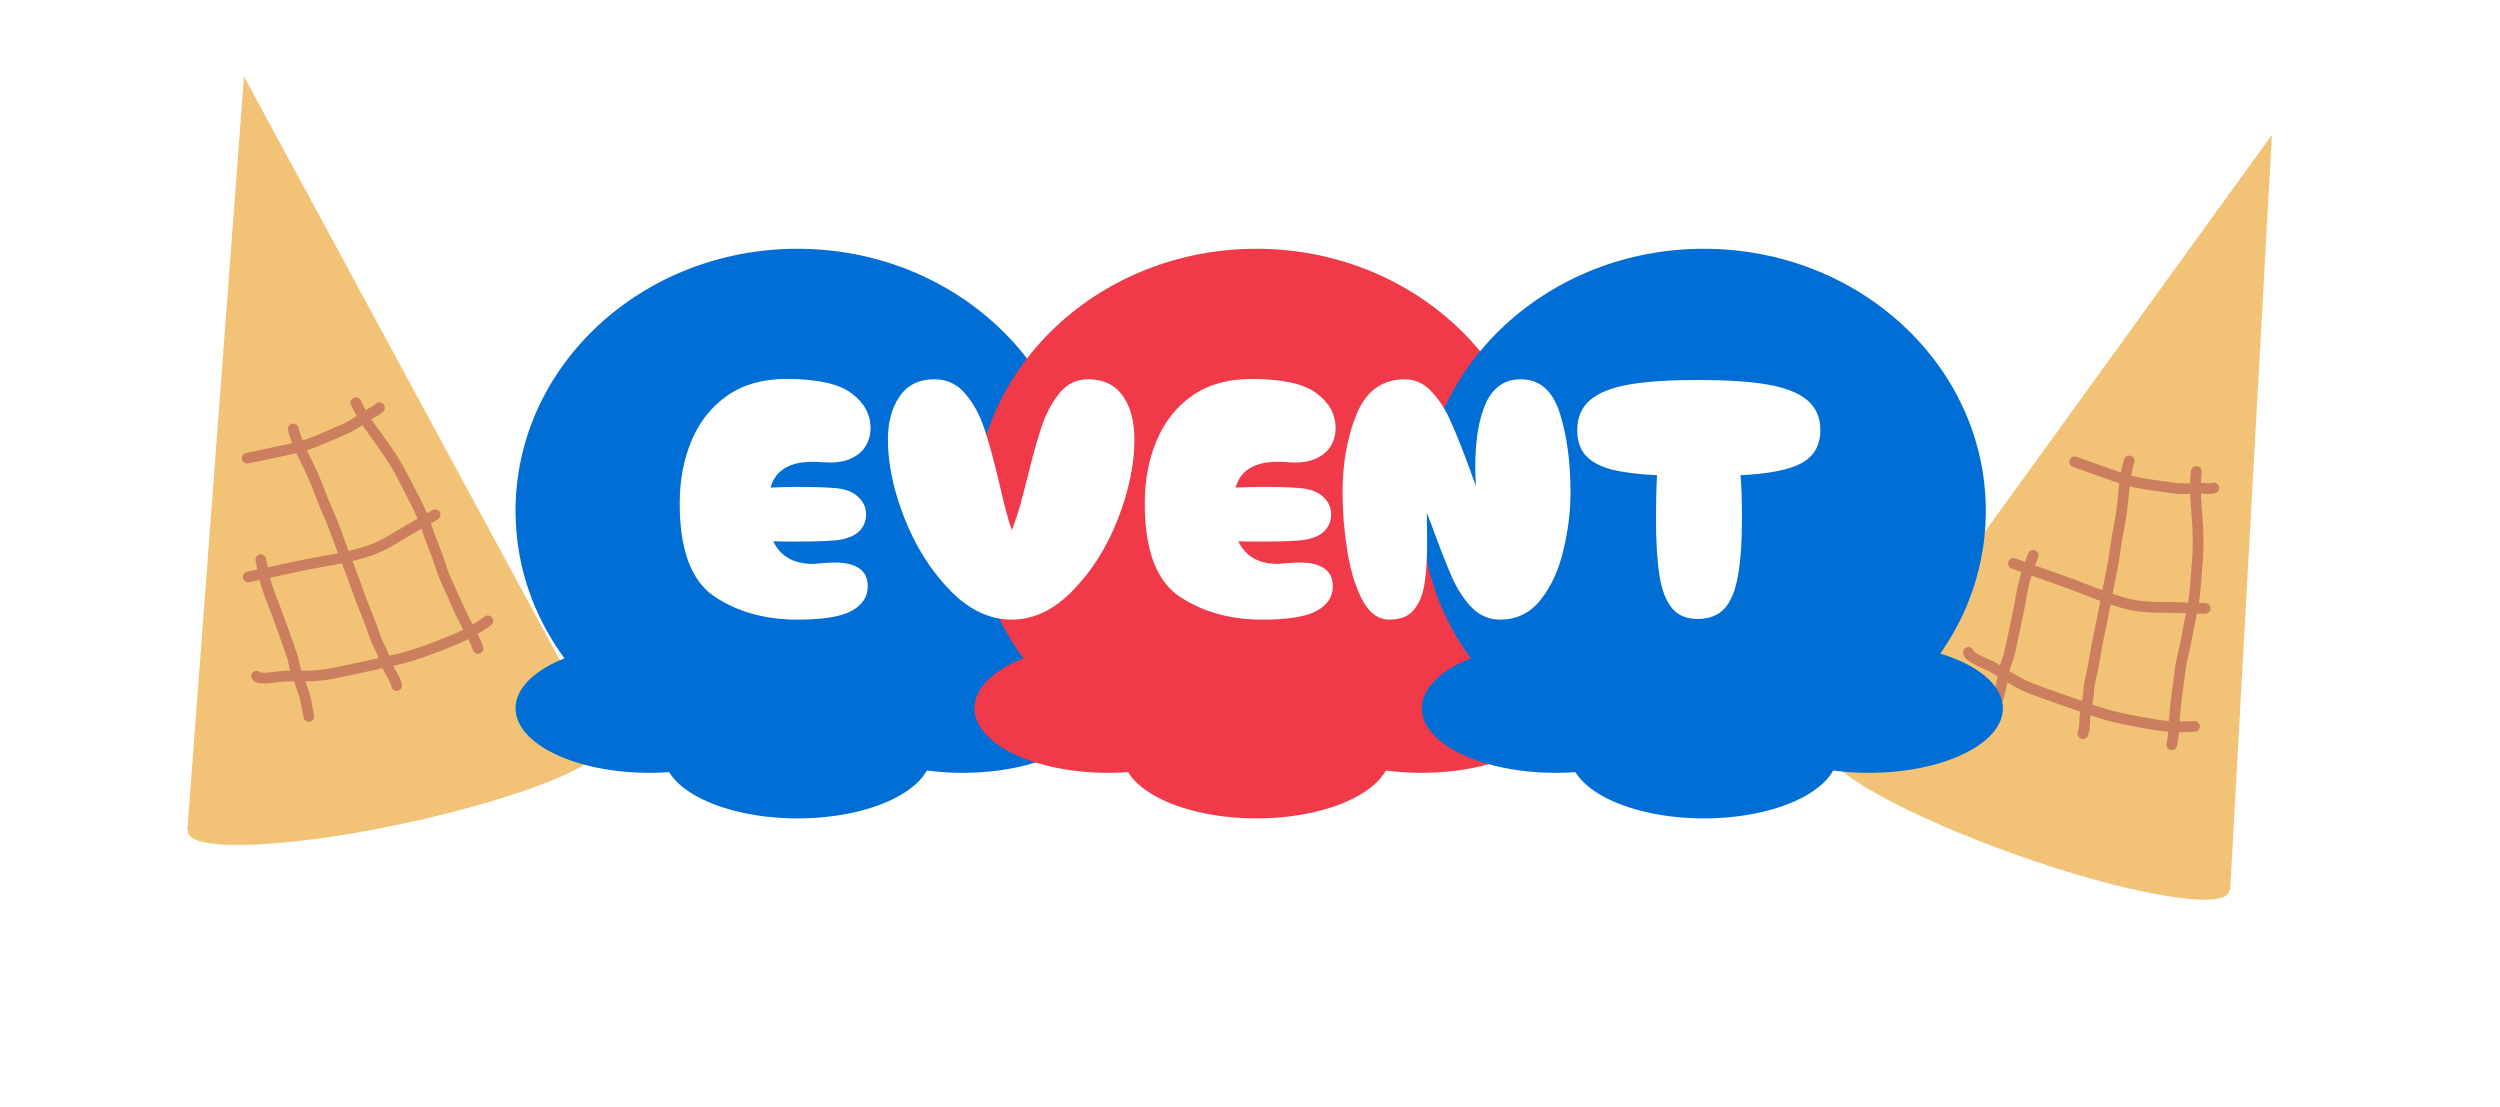<svg width="698" height="309" viewBox="0 0 698 309" fill="none" xmlns="http://www.w3.org/2000/svg">
<g filter="url(#filter0_d_27_161)">
<path d="M633.31 30.661L621.672 241.372L509.625 201.648L633.31 30.661Z" fill="#F2C377"/>
<ellipse cx="565.408" cy="222.189" rx="59.392" ry="10.088" transform="rotate(19.521 565.408 222.189)" fill="#F2C377"/>
<path d="M578.247 121.95L590.449 126.276C595.556 128.086 600.592 128.477 605.888 129.262C608.079 129.586 610.672 129.41 612.91 129.312C614.352 129.25 615.659 129.641 617.071 129.257M561.146 150.325L575.209 155.31C581.265 157.457 587.449 160.337 593.716 161.776C598.417 162.855 604.047 162.445 608.893 162.708C610.816 162.813 612.784 162.836 614.688 162.849M548.616 175.154C548.473 176.514 554.223 178.597 555.33 179.256C558.781 181.313 562.402 183.811 566.159 185.248C571.812 187.411 577.583 189.298 583.288 191.321C588.993 193.343 594.531 194.289 600.427 195.296L600.706 195.343C604.04 195.913 608.292 196.113 611.704 195.799M612.207 124.621C611.566 129.772 612.352 135.138 612.612 140.295C612.786 143.735 612.763 147.092 612.441 150.54C612.119 153.991 612.012 157.49 611.496 160.923C611.065 163.79 610.306 166.627 609.815 169.49C609.391 171.961 608.875 174.384 608.27 176.817C607.67 179.228 607.548 181.696 607.173 184.132C606.597 187.863 606.225 191.708 605.981 195.474C605.865 197.273 605.773 199.179 605.353 200.938M593.462 121.694C592.065 126.165 592.008 130.828 591.41 135.428C590.919 139.208 590.014 142.919 589.532 146.696C589.051 150.464 588.196 154.155 587.47 157.886C586.691 161.898 586.002 165.942 585.106 169.929C584.347 173.309 583.891 176.759 583.21 180.158C582.821 182.105 582.25 183.927 582.161 185.923C582.043 188.545 581.172 191.077 581.078 193.693C581.027 195.091 581.043 196.495 580.567 197.838M566.646 148.061C565.795 150.461 564.784 152.866 564.193 155.345C563.609 157.792 563.202 160.359 562.719 162.831C561.89 167.079 560.942 171.29 560.025 175.511C559.66 177.188 558.781 178.691 558.557 180.41C558.311 182.288 557.75 184.111 557.369 185.968C556.929 188.121 555.893 190.264 555.161 192.331" stroke="#CB7F5E" stroke-width="3" stroke-linecap="round"/>
</g>
<g filter="url(#filter1_d_27_161)">
<path d="M67.121 14.341L167.558 199.94L51.301 224.779L67.121 14.341Z" fill="#F2C377"/>
<ellipse cx="109.58" cy="213.064" rx="59.392" ry="10.088" transform="rotate(-12.06 109.58 213.064)" fill="#F2C377"/>
<path d="M68.021 120.946L80.682 118.241C85.981 117.109 90.476 114.805 95.398 112.7C97.435 111.829 99.551 110.32 101.407 109.065C102.602 108.257 103.92 107.905 104.923 106.839M68.314 154.075L82.904 150.957C89.188 149.615 95.964 148.829 102.057 146.773C106.627 145.231 111.208 141.933 115.475 139.619C117.167 138.701 118.856 137.69 120.485 136.704M70.643 181.789C71.233 183.023 77.222 181.785 78.51 181.768C82.528 181.712 86.921 181.943 90.874 181.2C96.822 180.083 102.726 178.668 108.646 177.403C114.566 176.138 119.778 174.044 125.329 171.814L125.591 171.708C128.73 170.447 132.457 168.392 135.198 166.337M98.35 105.437C100.503 110.16 103.982 114.32 106.905 118.578C108.854 121.417 110.593 124.289 112.124 127.394C113.658 130.503 115.399 133.54 116.757 136.735C117.891 139.403 118.73 142.217 119.811 144.913C120.744 147.24 121.574 149.575 122.332 151.964C123.084 154.333 124.273 156.499 125.229 158.771C126.693 162.251 128.389 165.721 130.153 169.056C130.997 170.65 131.917 172.322 132.48 174.041M80.849 112.76C82.001 117.3 84.394 121.303 86.294 125.535C87.855 129.012 89.028 132.648 90.595 136.117C92.159 139.58 93.363 143.172 94.699 146.73C96.136 150.556 97.668 154.362 98.992 158.228C100.115 161.504 101.534 164.683 102.734 167.934C103.421 169.797 103.89 171.648 104.859 173.395C106.132 175.691 106.716 178.304 108.006 180.582C108.695 181.8 109.443 182.987 109.741 184.381M71.814 149.266C72.346 151.757 72.743 154.334 73.538 156.756C74.322 159.146 75.32 161.546 76.204 163.905C77.721 167.958 79.12 172.042 80.548 176.118C81.116 177.738 81.155 179.478 81.864 181.061C82.638 182.789 83.114 184.636 83.763 186.417C84.515 188.482 84.755 190.85 85.213 192.994" stroke="#CB7F5E" stroke-width="3" stroke-linecap="round"/>
</g>
<g filter="url(#filter2_d_27_161)">
<ellipse cx="221.666" cy="135.614" rx="78.724" ry="73.158" fill="#016ED5"/>
<ellipse cx="180.316" cy="190.748" rx="37.374" ry="18.024" fill="#016ED5"/>
<ellipse cx="221.666" cy="203.471" rx="37.374" ry="18.024" fill="#016ED5"/>
<ellipse cx="267.787" cy="190.748" rx="37.374" ry="18.024" fill="#016ED5"/>
<ellipse cx="349.799" cy="135.614" rx="78.724" ry="73.158" fill="#F13A49"/>
<ellipse cx="308.448" cy="190.748" rx="37.374" ry="18.024" fill="#F13A49"/>
<ellipse cx="349.799" cy="203.471" rx="37.374" ry="18.024" fill="#F13A49"/>
<ellipse cx="395.92" cy="190.748" rx="37.374" ry="18.024" fill="#F13A49"/>
<ellipse cx="474.712" cy="135.614" rx="78.724" ry="73.158" fill="#016ED5"/>
<ellipse cx="433.362" cy="190.748" rx="37.374" ry="18.024" fill="#016ED5"/>
<ellipse cx="474.712" cy="203.471" rx="37.374" ry="18.024" fill="#016ED5"/>
<ellipse cx="520.833" cy="190.748" rx="37.374" ry="18.024" fill="#016ED5"/>
</g>
<path d="M237.679 157.64C240.751 158.6 242.287 160.616 242.287 163.688C242.287 166.568 240.815 168.84 237.871 170.504C234.927 172.168 229.839 173 222.607 173C213.583 173 205.839 170.824 199.375 166.472C192.975 162.12 189.775 153.48 189.775 140.552C189.775 134.024 190.895 128.136 193.135 122.888C195.375 117.64 198.703 113.48 203.119 110.408C207.599 107.336 213.071 105.8 219.535 105.8C228.175 105.8 234.255 107.144 237.775 109.832C241.295 112.456 243.055 115.688 243.055 119.528C243.055 121.32 242.607 122.984 241.711 124.52C240.815 125.992 239.471 127.144 237.679 127.976C236.143 128.744 234.159 129.128 231.727 129.128L229.135 129.032C228.623 128.968 227.887 128.936 226.927 128.936C223.599 128.936 220.975 129.544 219.055 130.76C217.135 131.912 215.823 133.704 215.119 136.136C217.807 136.008 220.239 135.944 222.415 135.944C228.879 135.944 233.071 136.136 234.991 136.52C237.167 136.968 238.831 137.832 239.983 139.112C241.199 140.392 241.807 141.896 241.807 143.624C241.807 145.352 241.231 146.856 240.079 148.136C238.927 149.352 237.199 150.184 234.895 150.632C233.103 151.016 228.751 151.208 221.839 151.208C219.023 151.208 217.039 151.176 215.887 151.112C217.871 155.336 221.583 157.448 227.023 157.448C227.343 157.448 228.079 157.384 229.231 157.256C230.767 157.128 232.079 157.064 233.167 157.064C235.023 157.064 236.527 157.256 237.679 157.64ZM282.46 173C276.316 173 270.588 170.28 265.276 164.84C259.964 159.4 255.74 152.744 252.604 144.872C249.468 136.936 247.9 129.576 247.9 122.792C247.9 117.864 248.988 113.832 251.164 110.696C253.34 107.496 256.572 105.896 260.86 105.896C264.38 105.896 267.26 107.24 269.5 109.928C271.804 112.616 273.596 115.912 274.876 119.816C276.156 123.656 277.532 128.712 279.004 134.984C280.348 140.872 281.5 145.224 282.46 148.04C283.292 146.056 284.092 143.688 284.86 140.936C285.628 138.184 286.332 135.464 286.972 132.776C288.444 126.888 289.788 122.152 291.004 118.568C292.284 114.984 293.948 111.976 295.996 109.544C298.044 107.112 300.636 105.896 303.772 105.896C308.06 105.896 311.292 107.432 313.468 110.504C315.644 113.576 316.732 117.672 316.732 122.792C316.732 129.576 315.196 136.936 312.124 144.872C309.052 152.744 304.86 159.4 299.548 164.84C294.3 170.28 288.604 173 282.46 173ZM367.523 157.64C370.595 158.6 372.131 160.616 372.131 163.688C372.131 166.568 370.659 168.84 367.715 170.504C364.771 172.168 359.683 173 352.451 173C343.427 173 335.683 170.824 329.219 166.472C322.819 162.12 319.619 153.48 319.619 140.552C319.619 134.024 320.739 128.136 322.979 122.888C325.219 117.64 328.547 113.48 332.963 110.408C337.443 107.336 342.915 105.8 349.379 105.8C358.019 105.8 364.099 107.144 367.619 109.832C371.139 112.456 372.899 115.688 372.899 119.528C372.899 121.32 372.451 122.984 371.555 124.52C370.659 125.992 369.315 127.144 367.523 127.976C365.987 128.744 364.003 129.128 361.571 129.128L358.979 129.032C358.467 128.968 357.731 128.936 356.771 128.936C353.443 128.936 350.819 129.544 348.899 130.76C346.979 131.912 345.667 133.704 344.963 136.136C347.651 136.008 350.083 135.944 352.259 135.944C358.723 135.944 362.915 136.136 364.835 136.52C367.011 136.968 368.675 137.832 369.827 139.112C371.043 140.392 371.651 141.896 371.651 143.624C371.651 145.352 371.075 146.856 369.923 148.136C368.771 149.352 367.043 150.184 364.739 150.632C362.947 151.016 358.595 151.208 351.683 151.208C348.867 151.208 346.883 151.176 345.731 151.112C347.715 155.336 351.427 157.448 356.867 157.448C357.187 157.448 357.923 157.384 359.075 157.256C360.611 157.128 361.923 157.064 363.011 157.064C364.867 157.064 366.371 157.256 367.523 157.64ZM387.894 173C384.758 173 382.198 171.08 380.214 167.24C378.294 163.4 376.918 158.76 376.086 153.32C375.254 147.88 374.838 142.632 374.838 137.576C374.838 129.32 376.15 121.992 378.773 115.592C381.462 109.128 385.942 105.896 392.214 105.896C394.966 105.896 397.366 106.952 399.414 109.064C401.526 111.176 403.35 113.928 404.886 117.32C406.422 120.648 408.278 125.288 410.454 131.24L412.086 135.752C411.958 133.32 411.894 131.528 411.894 130.376C411.894 122.888 412.886 116.936 414.87 112.52C416.918 108.104 420.15 105.896 424.566 105.896C429.878 105.896 433.526 109.064 435.51 115.4C437.494 121.672 438.486 129.064 438.486 137.576C438.486 142.632 437.846 147.88 436.566 153.32C435.35 158.76 433.27 163.4 430.326 167.24C427.382 171.08 423.542 173 418.806 173C415.926 173 413.398 171.976 411.222 169.928C409.11 167.816 407.318 165.224 405.846 162.152C404.438 159.08 402.742 154.856 400.758 149.48C399.734 146.664 398.934 144.552 398.358 143.144L398.454 150.92C398.454 155.976 398.198 160.072 397.686 163.208C397.174 166.28 396.15 168.68 394.614 170.408C393.142 172.136 390.902 173 387.894 173ZM508.241 120.104C508.241 124.328 506.481 127.4 502.961 129.32C499.505 131.176 493.841 132.296 485.969 132.68C486.225 135.752 486.353 139.72 486.353 144.584C486.353 151.368 485.969 156.808 485.201 160.904C484.497 164.936 483.249 167.944 481.457 169.928C479.665 171.848 477.169 172.808 473.969 172.808C470.833 172.808 468.433 171.784 466.769 169.736C465.105 167.688 463.953 164.648 463.313 160.616C462.673 156.584 462.353 151.24 462.353 144.584C462.353 140.104 462.449 136.136 462.641 132.68C457.329 132.424 453.041 131.88 449.777 131.048C446.577 130.152 444.209 128.84 442.673 127.112C441.137 125.384 440.369 123.048 440.369 120.104C440.369 116.52 441.585 113.704 444.017 111.656C446.449 109.608 450.097 108.168 454.961 107.336C459.825 106.504 466.193 106.088 474.065 106.088C482.001 106.088 488.433 106.504 493.361 107.336C498.289 108.168 502.001 109.608 504.497 111.656C506.993 113.704 508.241 116.52 508.241 120.104Z" fill="white"/>
<defs>
<filter id="filter0_d_27_161" x="502.327" y="29.661" width="139.983" height="229.539" filterUnits="userSpaceOnUse" color-interpolation-filters="sRGB">
<feFlood flood-opacity="0" result="BackgroundImageFix"/>
<feColorMatrix in="SourceAlpha" type="matrix" values="0 0 0 0 0 0 0 0 0 0 0 0 0 0 0 0 0 0 127 0" result="hardAlpha"/>
<feOffset dx="1" dy="7"/>
<feGaussianBlur stdDeviation="4"/>
<feComposite in2="hardAlpha" operator="out"/>
<feColorMatrix type="matrix" values="0 0 0 0 0 0 0 0 0 0 0 0 0 0 0 0 0 0 0.48 0"/>
<feBlend mode="normal" in2="BackgroundImageFix" result="effect1_dropShadow_27_161"/>
<feBlend mode="normal" in="SourceGraphic" in2="effect1_dropShadow_27_161" result="shape"/>
</filter>
<filter id="filter1_d_27_161" x="44.301" y="13.341" width="132.399" height="230.577" filterUnits="userSpaceOnUse" color-interpolation-filters="sRGB">
<feFlood flood-opacity="0" result="BackgroundImageFix"/>
<feColorMatrix in="SourceAlpha" type="matrix" values="0 0 0 0 0 0 0 0 0 0 0 0 0 0 0 0 0 0 127 0" result="hardAlpha"/>
<feOffset dx="1" dy="7"/>
<feGaussianBlur stdDeviation="4"/>
<feComposite in2="hardAlpha" operator="out"/>
<feColorMatrix type="matrix" values="0 0 0 0 0 0 0 0 0 0 0 0 0 0 0 0 0 0 0.48 0"/>
<feBlend mode="normal" in2="BackgroundImageFix" result="effect1_dropShadow_27_161"/>
<feBlend mode="normal" in="SourceGraphic" in2="effect1_dropShadow_27_161" result="shape"/>
</filter>
<filter id="filter2_d_27_161" x="135.942" y="61.456" width="431.265" height="175.039" filterUnits="userSpaceOnUse" color-interpolation-filters="sRGB">
<feFlood flood-opacity="0" result="BackgroundImageFix"/>
<feColorMatrix in="SourceAlpha" type="matrix" values="0 0 0 0 0 0 0 0 0 0 0 0 0 0 0 0 0 0 127 0" result="hardAlpha"/>
<feOffset dx="1" dy="7"/>
<feGaussianBlur stdDeviation="4"/>
<feComposite in2="hardAlpha" operator="out"/>
<feColorMatrix type="matrix" values="0 0 0 0 0 0 0 0 0 0 0 0 0 0 0 0 0 0 0.48 0"/>
<feBlend mode="normal" in2="BackgroundImageFix" result="effect1_dropShadow_27_161"/>
<feBlend mode="normal" in="SourceGraphic" in2="effect1_dropShadow_27_161" result="shape"/>
</filter>
</defs>
</svg>
